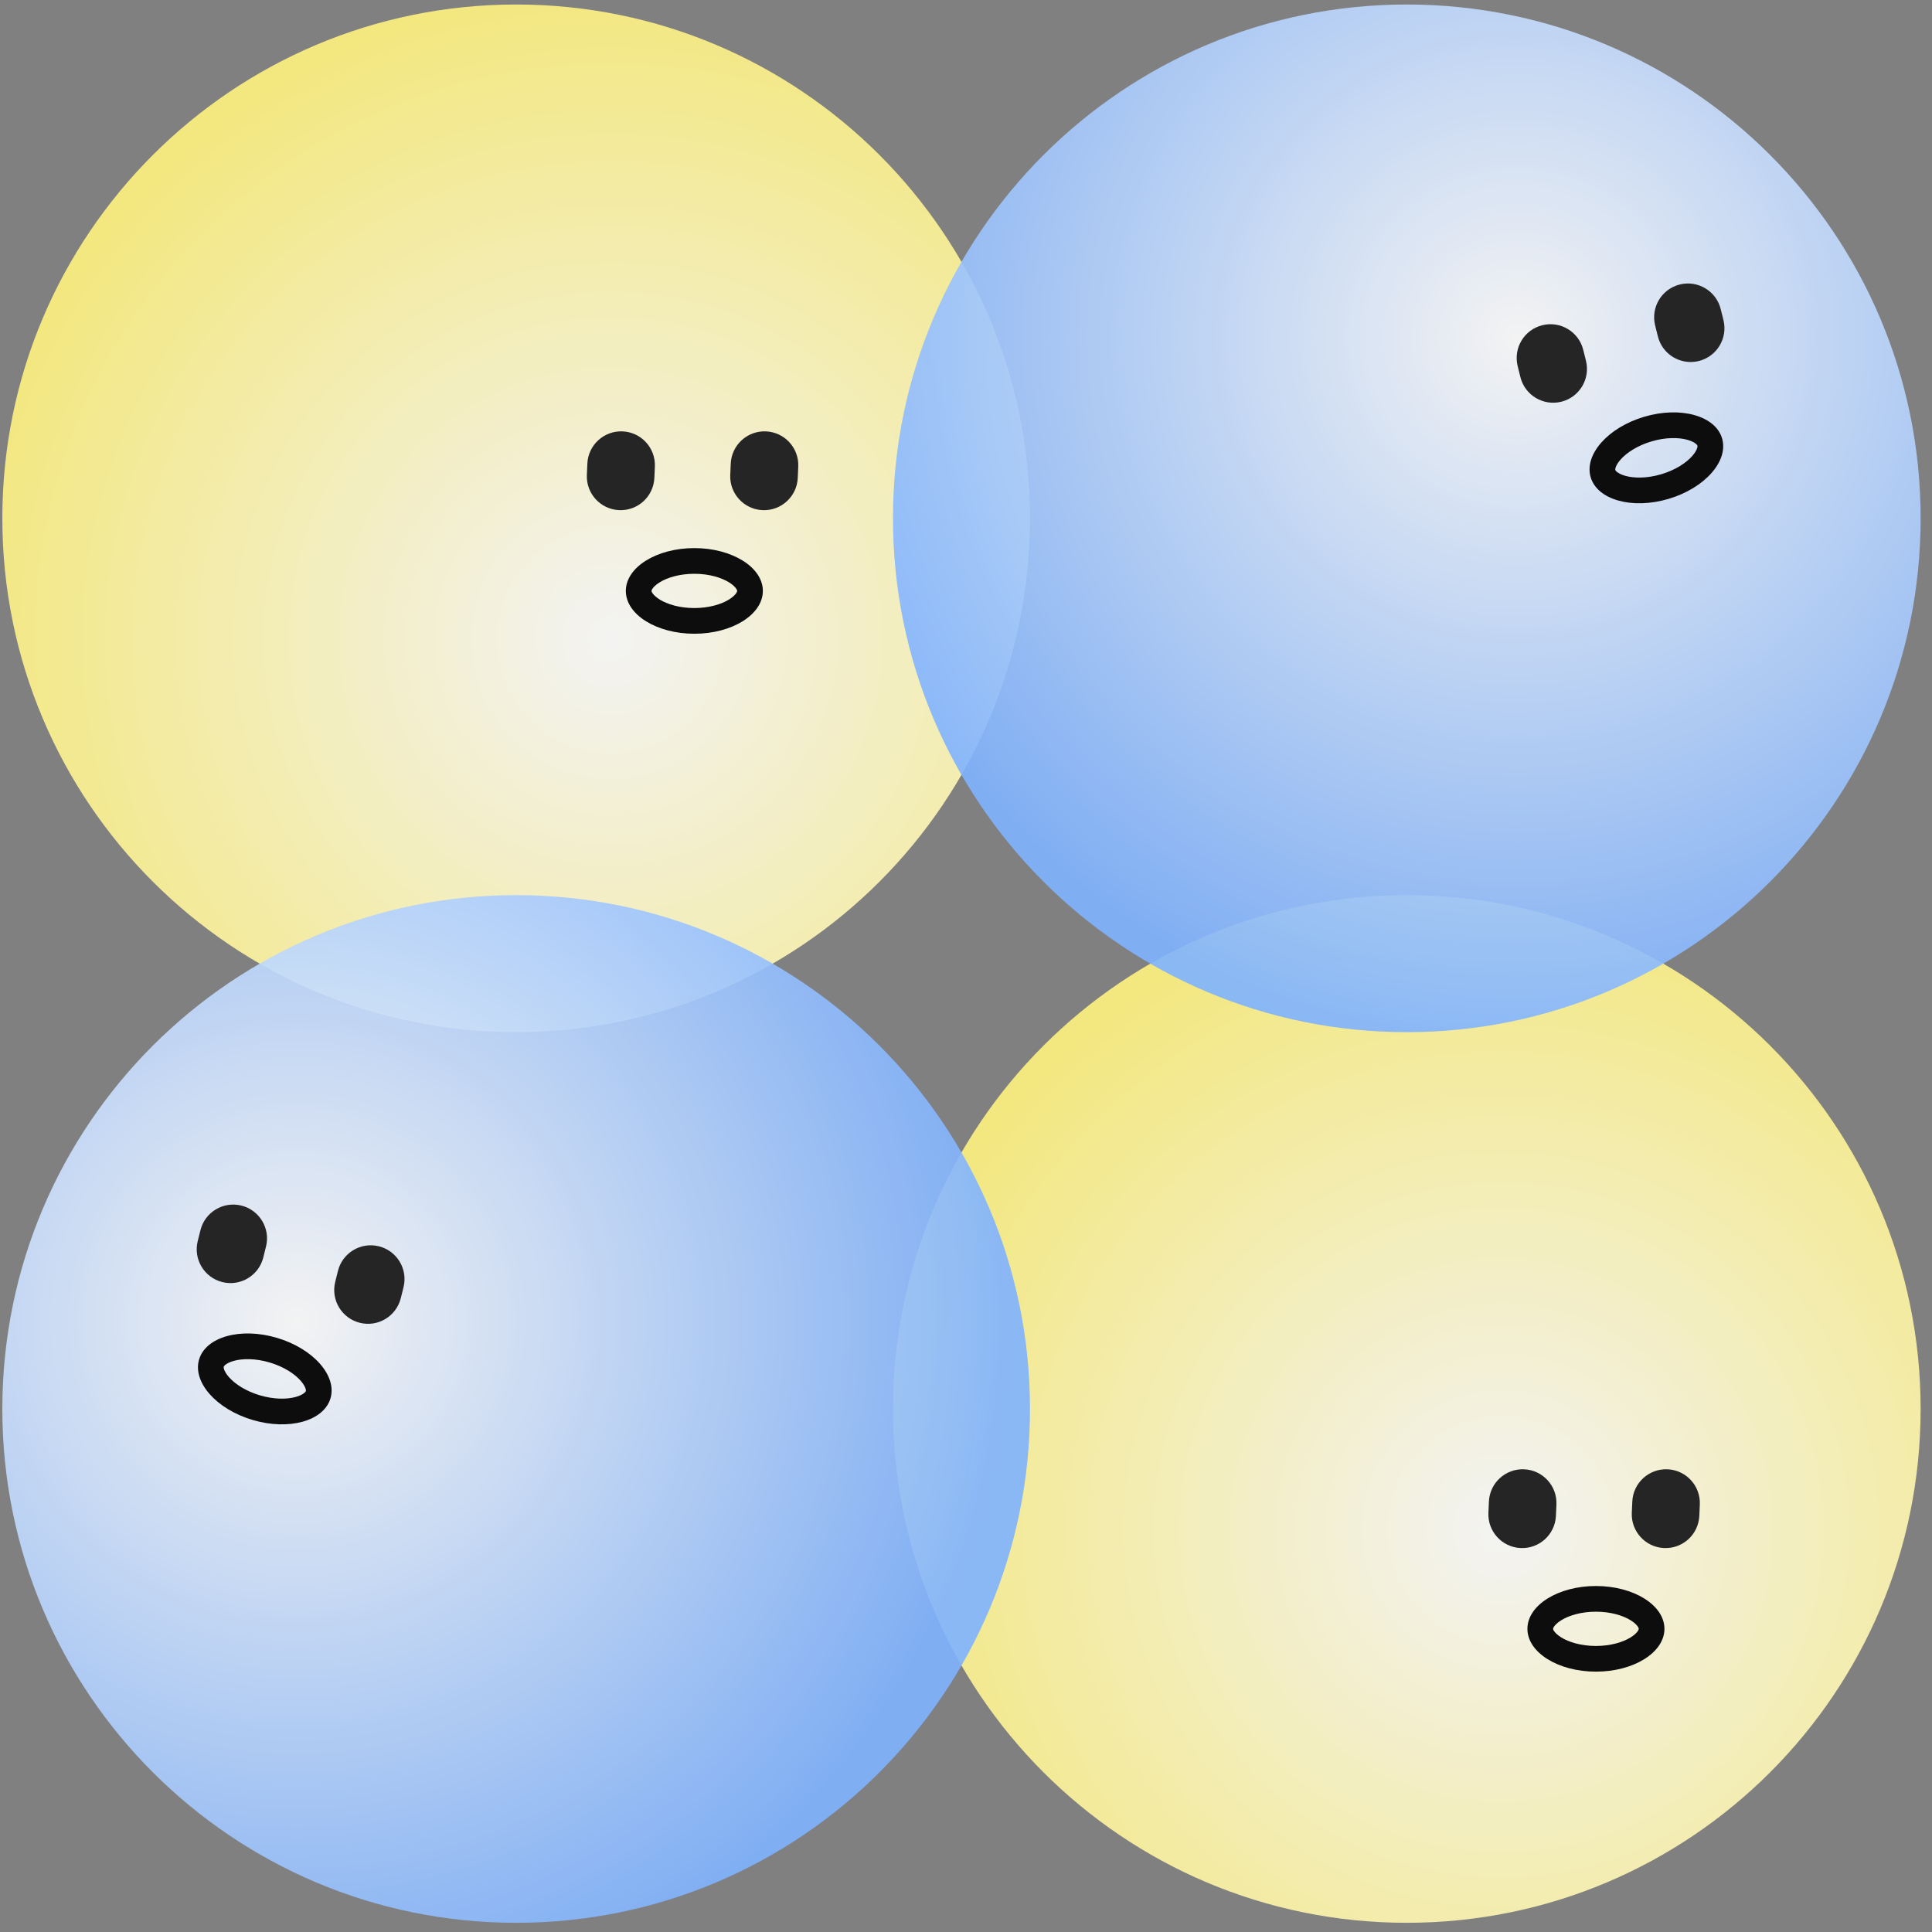 <svg width="141" height="141" viewBox="0 0 141 141" fill="none" xmlns="http://www.w3.org/2000/svg">
<rect x="0" y="0" width="141" height="141" fill="#808080" stroke="none"/>
<g opacity="0.9">
<path d="M75.17 37.829C75.17 58.54 58.381 75.329 37.67 75.329C16.959 75.329 0.17 58.54 0.17 37.829C0.17 17.118 16.959 0.329 37.67 0.329C58.381 0.329 75.17 17.118 75.17 37.829Z" fill="url(#paint0_radial_251_6124)"/>
<path d="M47.793 34.056C47.853 32.695 46.799 31.543 45.439 31.483C44.078 31.422 42.926 32.477 42.866 33.837L42.83 34.659C42.769 36.019 43.824 37.171 45.184 37.231C46.545 37.292 47.697 36.237 47.757 34.877L47.793 34.056Z" fill="#1B1B1B"/>
<path d="M58.258 34.056C58.318 32.695 57.264 31.543 55.904 31.483C54.543 31.422 53.391 32.477 53.331 33.837L53.294 34.659C53.234 36.019 54.288 37.171 55.649 37.231C57.01 37.292 58.161 36.237 58.222 34.877L58.258 34.056Z" fill="#1B1B1B"/>
<path fill-rule="evenodd" clip-rule="evenodd" d="M53.799 43.126C53.799 43.116 53.799 43.065 53.728 42.961C53.65 42.845 53.493 42.68 53.216 42.506C52.653 42.155 51.759 41.876 50.674 41.876C49.588 41.876 48.694 42.155 48.132 42.506C47.855 42.68 47.698 42.845 47.62 42.961C47.549 43.065 47.549 43.116 47.549 43.126C47.549 43.135 47.549 43.187 47.62 43.291C47.698 43.407 47.855 43.572 48.132 43.746C48.694 44.097 49.588 44.376 50.674 44.376C51.759 44.376 52.653 44.097 53.216 43.746C53.493 43.572 53.65 43.407 53.728 43.291C53.799 43.187 53.799 43.136 53.799 43.126ZM50.674 46.251C53.435 46.251 55.674 44.852 55.674 43.126C55.674 41.4 53.435 40.001 50.674 40.001C47.912 40.001 45.674 41.4 45.674 43.126C45.674 44.852 47.912 46.251 50.674 46.251Z" fill="black"/>
</g>
<g opacity="0.9">
<path d="M140.17 102.829C140.17 123.54 123.381 140.329 102.67 140.329C81.959 140.329 65.17 123.54 65.17 102.829C65.17 82.118 81.959 65.329 102.67 65.329C123.381 65.329 140.17 82.118 140.17 102.829Z" fill="url(#paint1_radial_251_6124)"/>
<path d="M113.59 109.804C113.65 108.443 112.596 107.291 111.236 107.231C109.875 107.171 108.723 108.225 108.663 109.585L108.626 110.407C108.566 111.767 109.62 112.919 110.981 112.979C112.342 113.04 113.494 111.985 113.554 110.625L113.59 109.804Z" fill="#1B1B1B"/>
<path d="M124.055 109.804C124.115 108.443 123.061 107.291 121.7 107.231C120.34 107.171 119.188 108.225 119.128 109.585L119.091 110.407C119.031 111.767 120.085 112.919 121.446 112.979C122.807 113.04 123.958 111.985 124.019 110.625L124.055 109.804Z" fill="#1B1B1B"/>
<path fill-rule="evenodd" clip-rule="evenodd" d="M119.598 118.874C119.598 118.864 119.598 118.813 119.527 118.709C119.449 118.593 119.292 118.428 119.014 118.254C118.452 117.903 117.558 117.624 116.473 117.624C115.387 117.624 114.493 117.903 113.931 118.254C113.653 118.428 113.497 118.593 113.418 118.709C113.348 118.813 113.348 118.864 113.348 118.874C113.348 118.883 113.348 118.935 113.418 119.04C113.497 119.155 113.653 119.32 113.931 119.494C114.493 119.845 115.387 120.124 116.473 120.124C117.558 120.124 118.452 119.845 119.014 119.494C119.292 119.32 119.449 119.155 119.527 119.04C119.598 118.935 119.598 118.884 119.598 118.874ZM116.473 121.999C119.234 121.999 121.473 120.6 121.473 118.874C121.473 117.148 119.234 115.749 116.473 115.749C113.711 115.749 111.473 117.148 111.473 118.874C111.473 120.6 113.711 121.999 116.473 121.999Z" fill="black"/>
</g>
<g opacity="0.9">
<path d="M140.17 37.829C140.17 58.54 123.381 75.329 102.67 75.329C81.959 75.329 65.17 58.54 65.17 37.829C65.17 17.118 81.959 0.329 102.67 0.329C123.381 0.329 140.17 17.118 140.17 37.829Z" fill="url(#paint2_radial_251_6124)"/>
<path d="M115.548 25.533C115.219 24.211 113.882 23.406 112.56 23.735C111.238 24.063 110.433 25.401 110.762 26.723L110.96 27.521C111.288 28.842 112.626 29.648 113.948 29.319C115.27 28.99 116.075 27.652 115.746 26.331L115.548 25.533Z" fill="#1B1B1B"/>
<path d="M125.581 22.561C125.253 21.239 123.915 20.434 122.593 20.763C121.271 21.091 120.466 22.429 120.795 23.751L120.993 24.549C121.322 25.871 122.66 26.676 123.981 26.347C125.303 26.019 126.108 24.681 125.78 23.359L125.581 22.561Z" fill="#1B1B1B"/>
<path fill-rule="evenodd" clip-rule="evenodd" d="M123.881 32.525C123.878 32.516 123.864 32.467 123.766 32.387C123.658 32.298 123.461 32.184 123.146 32.097C122.507 31.919 121.571 31.906 120.53 32.214C119.489 32.522 118.711 33.043 118.272 33.54C118.055 33.785 117.951 33.988 117.909 34.121C117.871 34.242 117.885 34.29 117.888 34.3C117.891 34.309 117.905 34.358 118.003 34.439C118.111 34.527 118.308 34.641 118.623 34.729C119.263 34.906 120.199 34.919 121.24 34.611C122.28 34.303 123.058 33.782 123.498 33.285C123.715 33.04 123.818 32.837 123.86 32.704C123.898 32.584 123.884 32.535 123.881 32.525ZM121.772 36.409C124.42 35.625 126.169 33.648 125.679 31.993C125.189 30.338 122.645 29.632 119.997 30.416C117.35 31.2 115.6 33.178 116.09 34.832C116.58 36.487 119.124 37.193 121.772 36.409Z" fill="black"/>
</g>
<g opacity="0.9">
<path d="M0.17 102.829C0.17 82.118 16.959 65.329 37.67 65.329C58.381 65.329 75.17 82.118 75.17 102.829C75.17 123.54 58.381 140.329 37.67 140.329C16.959 140.329 0.17 123.54 0.17 102.829Z" fill="url(#paint3_radial_251_6124)"/>
<path d="M24.663 92.755C24.991 91.433 26.329 90.628 27.651 90.956C28.973 91.285 29.778 92.623 29.449 93.945L29.251 94.742C28.922 96.064 27.585 96.869 26.263 96.541C24.941 96.212 24.136 94.874 24.465 93.552L24.663 92.755Z" fill="#1B1B1B"/>
<path d="M14.628 89.783C14.956 88.461 16.294 87.656 17.616 87.985C18.938 88.313 19.743 89.651 19.414 90.973L19.216 91.771C18.887 93.092 17.549 93.897 16.228 93.569C14.906 93.24 14.101 91.902 14.429 90.581L14.628 89.783Z" fill="#1B1B1B"/>
<path fill-rule="evenodd" clip-rule="evenodd" d="M16.328 99.747C16.331 99.738 16.345 99.689 16.443 99.608C16.55 99.52 16.748 99.406 17.063 99.318C17.702 99.141 18.638 99.128 19.679 99.436C20.72 99.744 21.498 100.265 21.938 100.762C22.154 101.007 22.258 101.21 22.3 101.343C22.338 101.463 22.324 101.512 22.321 101.521C22.318 101.531 22.303 101.58 22.206 101.66C22.098 101.749 21.901 101.863 21.586 101.95C20.946 102.128 20.01 102.141 18.969 101.833C17.929 101.525 17.151 101.004 16.711 100.507C16.494 100.262 16.391 100.059 16.349 99.926C16.311 99.805 16.325 99.756 16.328 99.747ZM18.437 103.631C15.789 102.847 14.04 100.87 14.53 99.215C15.02 97.56 17.564 96.854 20.212 97.638C22.859 98.422 24.609 100.399 24.119 102.054C23.628 103.709 21.085 104.415 18.437 103.631Z" fill="black"/>
</g>
<defs>
<radialGradient id="paint0_radial_251_6124" cx="0" cy="0" r="1" gradientUnits="userSpaceOnUse" gradientTransform="translate(44.545 46.579) rotate(-139.808) scale(47.455)">
<stop stop-color="white"/>
<stop offset="1" stop-color="#FFF27E"/>
</radialGradient>
<radialGradient id="paint1_radial_251_6124" cx="0" cy="0" r="1" gradientUnits="userSpaceOnUse" gradientTransform="translate(109.545 111.579) rotate(-139.808) scale(47.455)">
<stop stop-color="white"/>
<stop offset="1" stop-color="#FFF27E"/>
</radialGradient>
<radialGradient id="paint2_radial_251_6124" cx="0" cy="0" r="1" gradientUnits="userSpaceOnUse" gradientTransform="translate(110.795 24.704) rotate(129.629) scale(51.935)">
<stop stop-color="white"/>
<stop offset="1" stop-color="#7EB2FF"/>
</radialGradient>
<radialGradient id="paint3_radial_251_6124" cx="0" cy="0" r="1" gradientUnits="userSpaceOnUse" gradientTransform="translate(21.564 96.383) rotate(45) scale(52.57)">
<stop stop-color="white"/>
<stop offset="1" stop-color="#7EB2FF"/>
</radialGradient>
</defs>
</svg>
